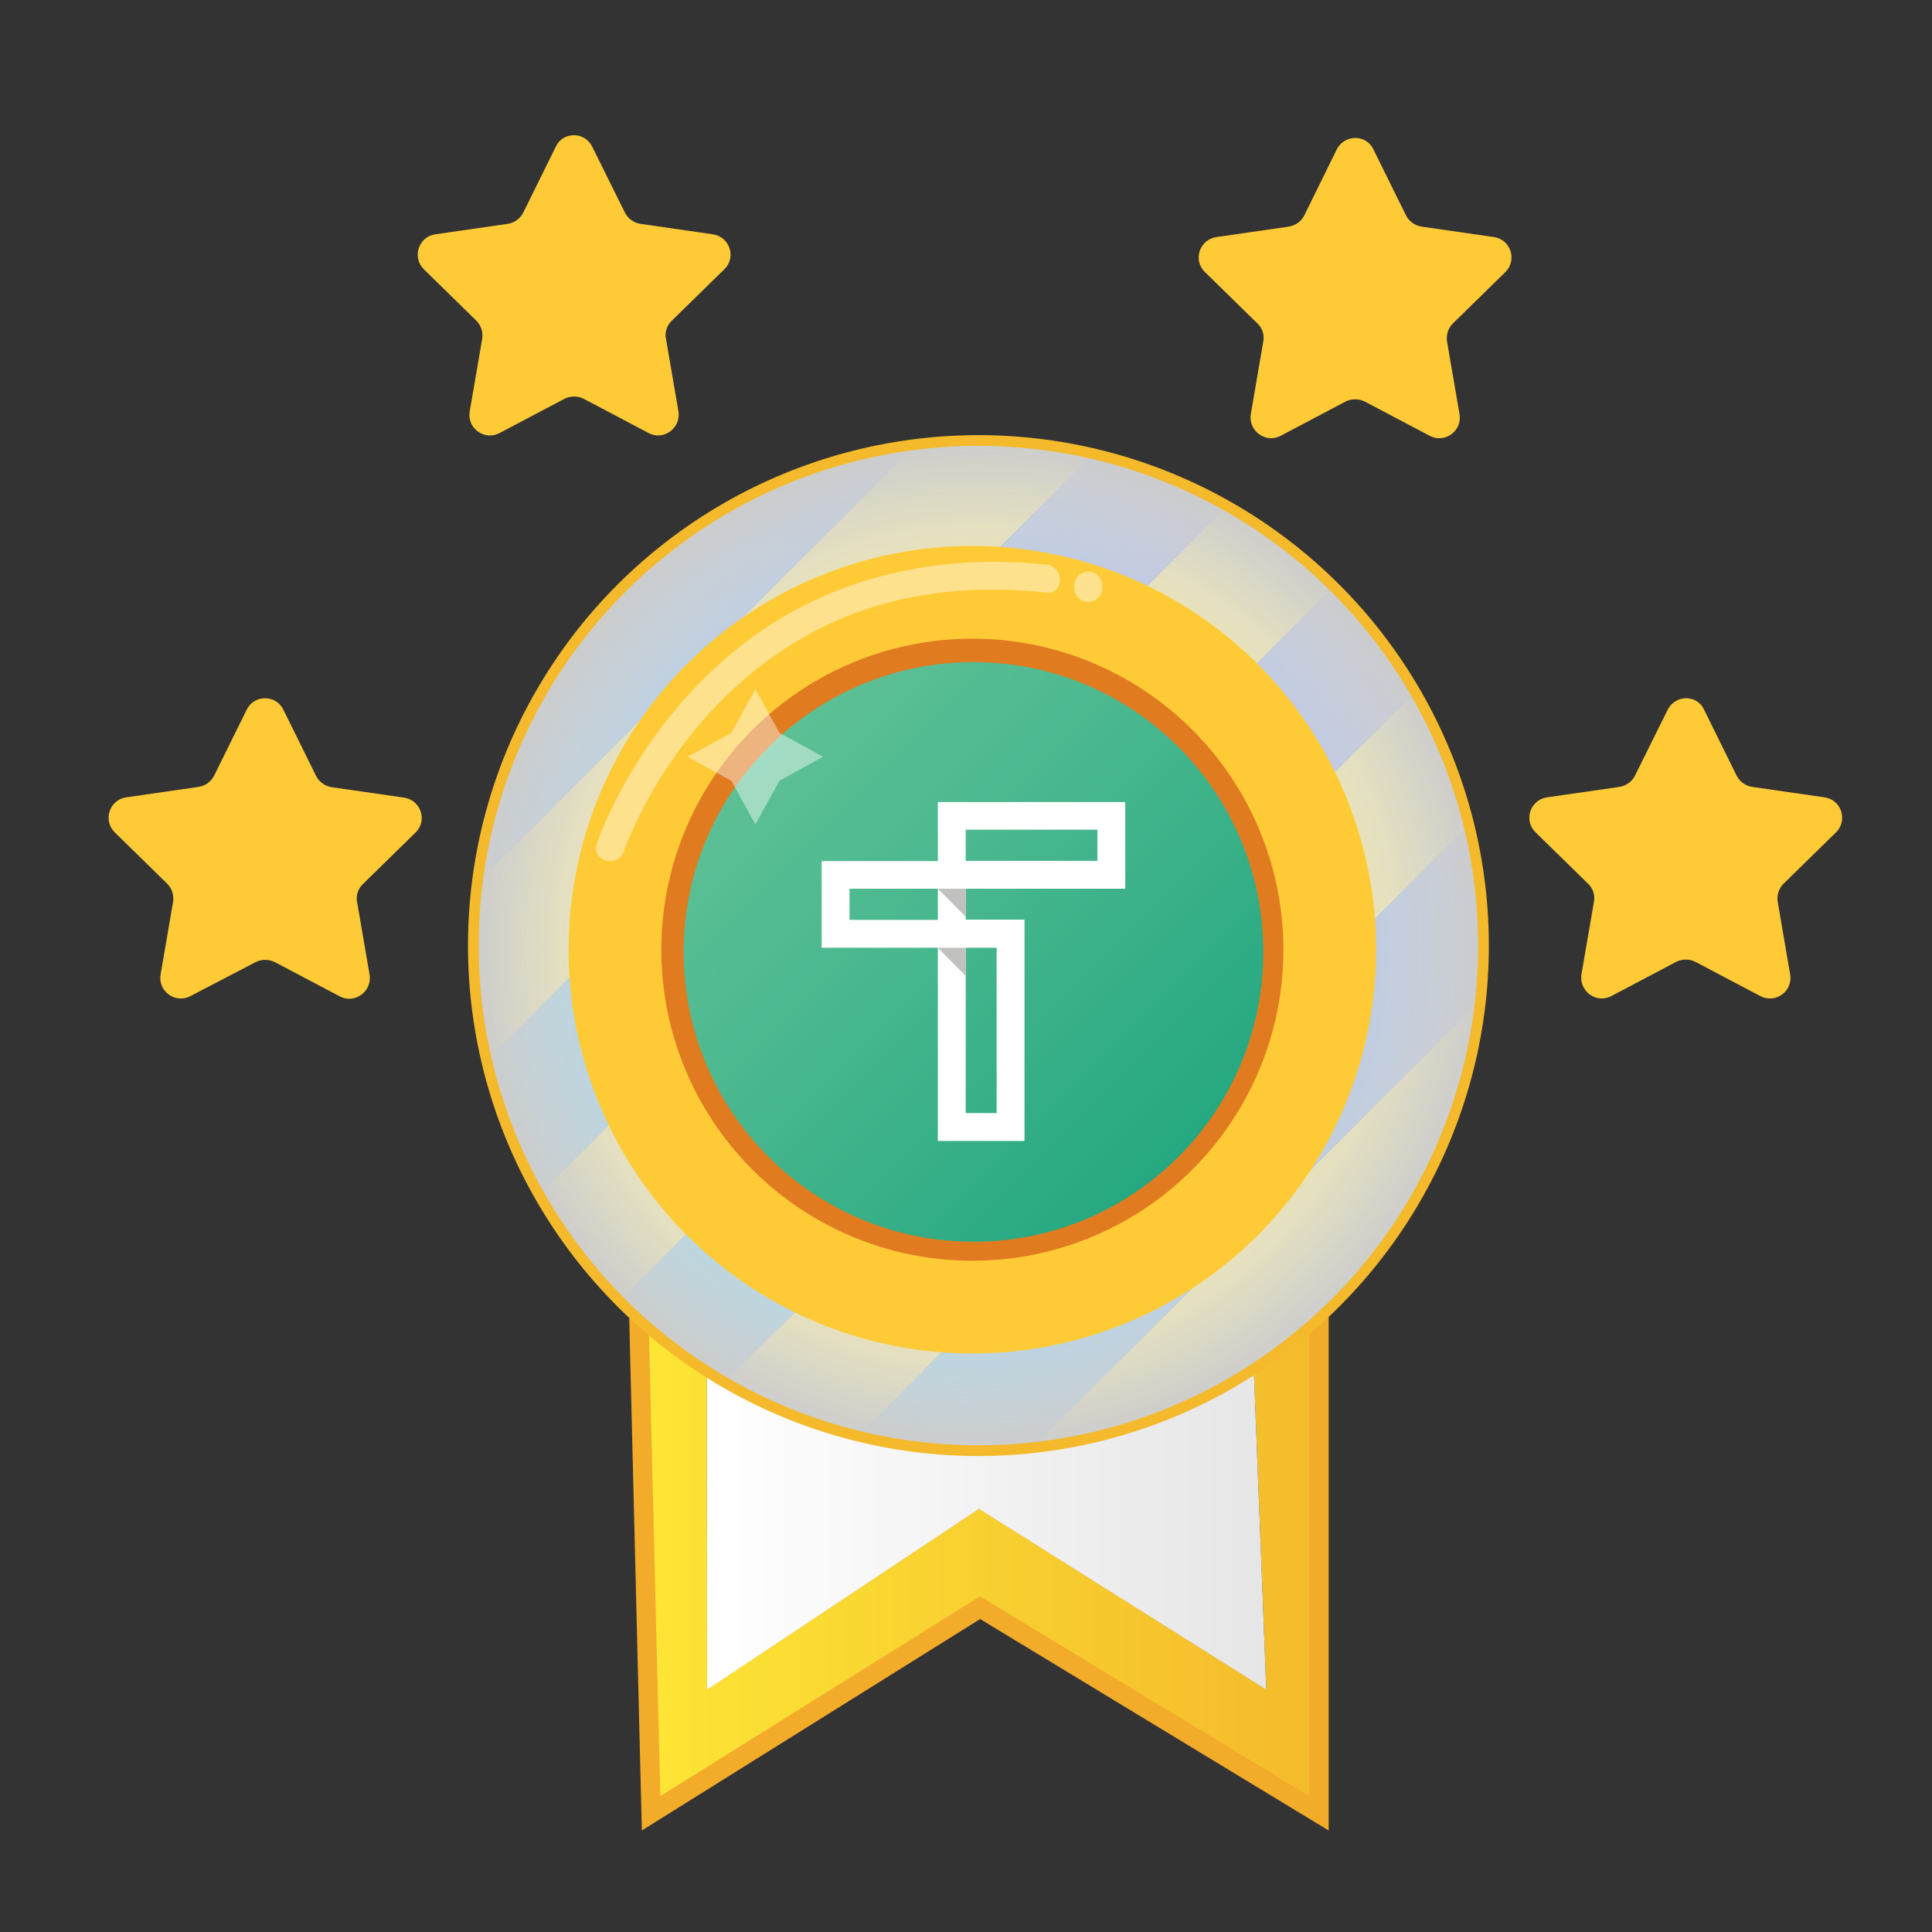 <?xml version="1.0" encoding="utf-8"?>
<!-- Generator: Adobe Illustrator 22.0.1, SVG Export Plug-In . SVG Version: 6.00 Build 0)  -->
<svg version="1.1" xmlns="http://www.w3.org/2000/svg" xmlns:xlink="http://www.w3.org/1999/xlink" x="0px" y="0px"
	 viewBox="0 0 700 700" style="enable-background:new 0 0 700 700;" xml:space="preserve">
<rect x="0" y="0" width="700" height="700" fill="#333333" stroke="none"/>
<style type="text/css">
	.st0{fill:url(#SVGID_1_);}
	.st1{fill:url(#SVGID_2_);}
	.st2{fill:none;stroke:#F3AB2A;stroke-width:7.002;stroke-miterlimit:10;}
	.st3{fill:#FECB36;}
	.st4{fill:url(#SVGID_3_);}
	.st5{fill:#FDE635;}
	.st6{fill:url(#SVGID_4_);}
	.st7{fill:url(#SVGID_5_);}
	.st8{fill:url(#SVGID_6_);}
	.st9{fill:url(#SVGID_7_);stroke:#F4BA2B;stroke-width:3.883;stroke-miterlimit:10;}
	.st10{fill:#E07B20;}
	.st11{fill:#EBAE27;}
	.st12{opacity:0.43;}
	.st13{fill:#FFFFFF;}
	.st14{clip-path:url(#SVGID_9_);fill:url(#SVGID_10_);}
	.st15{fill:#C1C1BF;}
	.st16{opacity:0.43;fill:#FFFFFF;}
</style>
<g id="Layer_4">
	<g id="XMLID_1_">
		<g>
			<linearGradient id="SVGID_1_" gradientUnits="userSpaceOnUse" x1="230.76" y1="551.696" x2="477.939" y2="551.696">
				<stop  offset="0" style="stop-color:#FDE635"/>
				<stop  offset="1" style="stop-color:#F4BA2B"/>
			</linearGradient>
			<path class="st0" d="M477.9,446.4V657l-122.8-74.5L235.9,657l-5.2-207.1c8,7,16.5,13.4,25.4,19l0.1,143.2l98.5-65.5l104.1,65.5
				L453.1,466C461.8,460.2,470.1,453.6,477.9,446.4z"/>
			<linearGradient id="SVGID_2_" gradientUnits="userSpaceOnUse" x1="256.156" y1="539.078" x2="458.867" y2="539.078">
				<stop  offset="0" style="stop-color:#FFFFFF"/>
				<stop  offset="1" style="stop-color:#E6E6E6"/>
			</linearGradient>
			<path class="st1" d="M453.1,466l5.7,146.2l-104.1-65.5l-98.5,65.5l-0.1-143.2c28.8,18.2,61.5,28.5,96.2,28.5
				C388.9,497.5,423.3,486,453.1,466z"/>
		</g>
		<g>
			<polyline class="st2" points="230.8,449.9 235.9,657 355.1,582.5 477.9,657 477.9,446.4 			"/>
		</g>
	</g>
</g>
<g id="Layer_5">
	<path class="st3" d="M214.6,53.2L226.4,77c1.1,2.2,3.2,3.7,5.6,4.1l26.3,3.8c6.1,0.9,8.6,8.4,4.1,12.7l-19,18.6
		c-1.8,1.7-2.6,4.2-2.1,6.6l4.5,26.2c1,6.1-5.4,10.8-10.8,7.9l-23.5-12.4c-2.2-1.1-4.8-1.1-7,0l-23.5,12.4
		c-5.5,2.9-11.9-1.8-10.8-7.9l4.5-26.2c0.4-2.4-0.4-4.9-2.1-6.6l-19-18.6c-4.4-4.3-2-11.8,4.1-12.7l26.3-3.8
		c2.4-0.4,4.5-1.9,5.6-4.1l11.8-23.9C204,47.6,211.9,47.6,214.6,53.2z"/>
	<path class="st3" d="M102.7,257.2l11.8,23.9c1.1,2.2,3.2,3.7,5.6,4.1l26.3,3.8c6.1,0.9,8.6,8.4,4.1,12.7l-19,18.6
		c-1.8,1.7-2.6,4.2-2.1,6.6l4.5,26.2c1,6.1-5.4,10.8-10.8,7.9l-23.5-12.4c-2.2-1.1-4.8-1.1-7,0L69,360.9c-5.5,2.9-11.9-1.8-10.8-7.9
		l4.5-26.2c0.4-2.4-0.4-4.9-2.1-6.6l-19-18.6c-4.4-4.3-2-11.8,4.1-12.7l26.3-3.8c2.4-0.4,4.5-1.9,5.6-4.1l11.8-23.9
		C92.1,251.6,100,251.6,102.7,257.2z"/>
	<path class="st3" d="M484.3,54.2L472.6,78c-1.1,2.2-3.2,3.7-5.6,4.1l-26.3,3.8c-6.1,0.9-8.6,8.4-4.1,12.7l19,18.6
		c1.8,1.7,2.6,4.2,2.1,6.6l-4.5,26.2c-1,6.1,5.4,10.8,10.8,7.9l23.5-12.4c2.2-1.1,4.8-1.1,7,0l23.5,12.4c5.5,2.9,11.9-1.8,10.8-7.9
		l-4.5-26.2c-0.4-2.4,0.4-4.9,2.1-6.6l19-18.6c4.4-4.3,2-11.8-4.1-12.7l-26.3-3.8c-2.4-0.4-4.5-1.9-5.6-4.1l-11.8-23.9
		C495,48.6,487.1,48.6,484.3,54.2z"/>
	<path class="st3" d="M604.2,257.2L592.4,281c-1.1,2.2-3.2,3.7-5.6,4.1l-26.3,3.8c-6.1,0.9-8.6,8.4-4.1,12.7l19,18.6
		c1.8,1.7,2.6,4.2,2.1,6.6l-4.5,26.2c-1,6.1,5.4,10.8,10.8,7.9l23.5-12.4c2.2-1.1,4.8-1.1,7,0l23.5,12.4c5.5,2.9,11.9-1.8,10.8-7.9
		l-4.5-26.2c-0.4-2.4,0.4-4.9,2.1-6.6l19-18.6c4.4-4.3,2-11.8-4.1-12.7l-26.3-3.8c-2.4-0.4-4.5-1.9-5.6-4.1l-11.8-23.9
		C614.9,251.6,607,251.6,604.2,257.2z"/>
</g>
<g id="Layer_1">
	<g>
		<linearGradient id="SVGID_3_" gradientUnits="userSpaceOnUse" x1="68.084" y1="240.488" x2="402.916" y2="240.488">
			<stop  offset="0" style="stop-color:#21BBE0"/>
			<stop  offset="1" style="stop-color:#5C6DE1"/>
		</linearGradient>
		<path class="st4" d="M172.2,320.7l160.5-160.5C248.6,169.9,181.9,236.7,172.2,320.7z"/>
		<path class="st5" d="M353.9,159c-7.2,0-14.2,0.4-21.2,1.2L172.2,320.7c-0.8,7-1.2,14-1.2,21.2c0,14.7,1.7,29,5,42.7L396.5,164
			C382.8,160.7,368.6,159,353.9,159z"/>
		<linearGradient id="SVGID_4_" gradientUnits="userSpaceOnUse" x1="135.727" y1="298.516" x2="470.559" y2="298.516">
			<stop  offset="0" style="stop-color:#21BBE0"/>
			<stop  offset="1" style="stop-color:#5C6DE1"/>
		</linearGradient>
		<path class="st6" d="M396.5,164L175.9,384.6c4.1,17.2,10.6,33.5,19.2,48.4l249.8-249.8C430,174.7,413.7,168.1,396.5,164z"/>
		<path class="st5" d="M444.9,183.2L195.2,433c8.1,14,18,26.9,29.3,38.3l258.7-258.7C471.9,201.2,459,191.3,444.9,183.2z"/>
		<linearGradient id="SVGID_5_" gradientUnits="userSpaceOnUse" x1="203.369" y1="356.625" x2="538.202" y2="356.625">
			<stop  offset="0" style="stop-color:#21BBE0"/>
			<stop  offset="1" style="stop-color:#5C6DE1"/>
		</linearGradient>
		<path class="st7" d="M483.2,212.6L224.5,471.3c11.4,11.4,24.3,21.3,38.3,29.3l249.8-249.8C504.5,236.8,494.6,224,483.2,212.6z"/>
		<path class="st5" d="M512.6,250.9L262.8,500.7c14.9,8.6,31.2,15.1,48.4,19.2l220.6-220.6C527.7,282.1,521.2,265.8,512.6,250.9z"/>
		<linearGradient id="SVGID_6_" gradientUnits="userSpaceOnUse" x1="271.012" y1="412.101" x2="605.845" y2="412.101">
			<stop  offset="0" style="stop-color:#21BBE0"/>
			<stop  offset="1" style="stop-color:#5C6DE1"/>
		</linearGradient>
		<path class="st8" d="M531.8,299.3L311.2,519.9c13.7,3.3,28,5,42.7,5c7.2,0,14.2-0.4,21.2-1.2l160.5-160.5c0.8-7,1.2-14,1.2-21.2
			C536.8,327.3,535.1,313,531.8,299.3z"/>
		<path class="st5" d="M535.6,363.2L375.1,523.7C459.2,514,525.9,447.3,535.6,363.2z"/>
	</g>
</g>
<g id="Layer_3">
	<radialGradient id="SVGID_7_" cx="354.473" cy="342.55" r="182.953" gradientUnits="userSpaceOnUse">
		<stop  offset="1.358173e-02" style="stop-color:#FFFFFF;stop-opacity:0"/>
		<stop  offset="0.302" style="stop-color:#FBFBFB;stop-opacity:0.292"/>
		<stop  offset="0.568" style="stop-color:#F0F0F0;stop-opacity:0.561"/>
		<stop  offset="0.824" style="stop-color:#DEDEDE;stop-opacity:0.821"/>
		<stop  offset="1" style="stop-color:#CCCCCC"/>
	</radialGradient>
	<circle class="st9" cx="354.5" cy="342.6" r="183"/>
</g>
<g id="Layer_2">
	<g>
		<g>
			<circle class="st3" cx="352.3" cy="344.1" r="146.3"/>
			<circle class="st10" cx="352.3" cy="344.1" r="112.7"/>
			<circle class="st11" cx="352.3" cy="344.1" r="102.6"/>
			<g class="st12">
				<g>
					<path class="st13" d="M226,308.5c0.3-1,0.7-2,1.1-2.9c0.2-0.5,0.4-1,0.6-1.6c0.5-1.3-0.3,0.7,0.3-0.6c0.7-1.6,1.4-3.2,2.1-4.7
						c4.2-8.9,9.2-17.4,14.9-25.4c16.7-23.6,40.1-42.7,67.7-52.2c21.4-7.4,44.1-8.8,66.5-6.4c6.4,0.7,6.4-9.4,0-10.1
						c-38.8-4.2-77.9,4.2-109.2,28.2c-20.1,15.4-36.3,35.8-47.5,58.4c-2.3,4.7-4.6,9.6-6.3,14.7C214.2,312,224,314.6,226,308.5
						L226,308.5z"/>
				</g>
			</g>
			<g class="st12">
				<g>
					<path class="st13" d="M399.4,213c0-0.3,0-0.6,0-0.8c0-1.3-0.6-2.7-1.5-3.6c-0.9-0.9-2.3-1.5-3.6-1.5c-1.3,0.1-2.7,0.5-3.6,1.5
						c-0.9,1-1.5,2.2-1.5,3.6c0,0.3,0,0.6,0,0.8c0,1.3,0.6,2.7,1.5,3.6c0.9,0.9,2.3,1.5,3.6,1.5c1.3-0.1,2.7-0.5,3.6-1.5
						C398.9,215.5,399.4,214.3,399.4,213L399.4,213z"/>
				</g>
			</g>
		</g>
		<g id="r-fullcolor_1_">
			<g>
				<defs>
					<path id="SVGID_8_" d="M247.7,344.9c0,58,47,105,105,105c58,0,105-47,105-105c0-58-47-105-105-105
						C294.7,239.9,247.7,287,247.7,344.9"/>
				</defs>
				<clipPath id="SVGID_9_">
					<use xlink:href="#SVGID_8_"  style="overflow:visible;"/>
				</clipPath>

					<linearGradient id="SVGID_10_" gradientUnits="userSpaceOnUse" x1="-412.928" y1="1033.238" x2="-406.755" y2="1033.238" gradientTransform="matrix(24.055 24.055 24.055 -24.055 -14643.243 35058.555)">
					<stop  offset="0" style="stop-color:#5DC095"/>
					<stop  offset="0.421" style="stop-color:#48B78E"/>
					<stop  offset="1" style="stop-color:#25A881"/>
				</linearGradient>
				<polygon class="st14" points="352.7,134.9 562.7,345 352.7,555 142.7,345 				"/>
			</g>
			<path class="st13" d="M371.2,413.4h-31.4v-70h-42.1v-31.4h42.1v-21.4h67.9V322h-57.8v11.2h21.3V413.4z M349.9,403.3h11.2v-59.9
				h-11.2V403.3z M307.8,333.3h32V322h-32V333.3z M349.9,311.9h47.7v-11.3h-47.7V311.9z"/>
			<polygon class="st15" points="349.9,332.2 339.8,322 349.9,322 			"/>
			<polygon class="st15" points="349.9,353.6 339.8,343.4 349.9,343.4 			"/>
		</g>
		<polygon class="st16" points="273.7,249.7 282.4,265.5 298.2,274.2 282.4,282.9 273.7,298.7 265,282.9 249.2,274.2 265,265.5
			"/>
	</g>
</g>
</svg>
